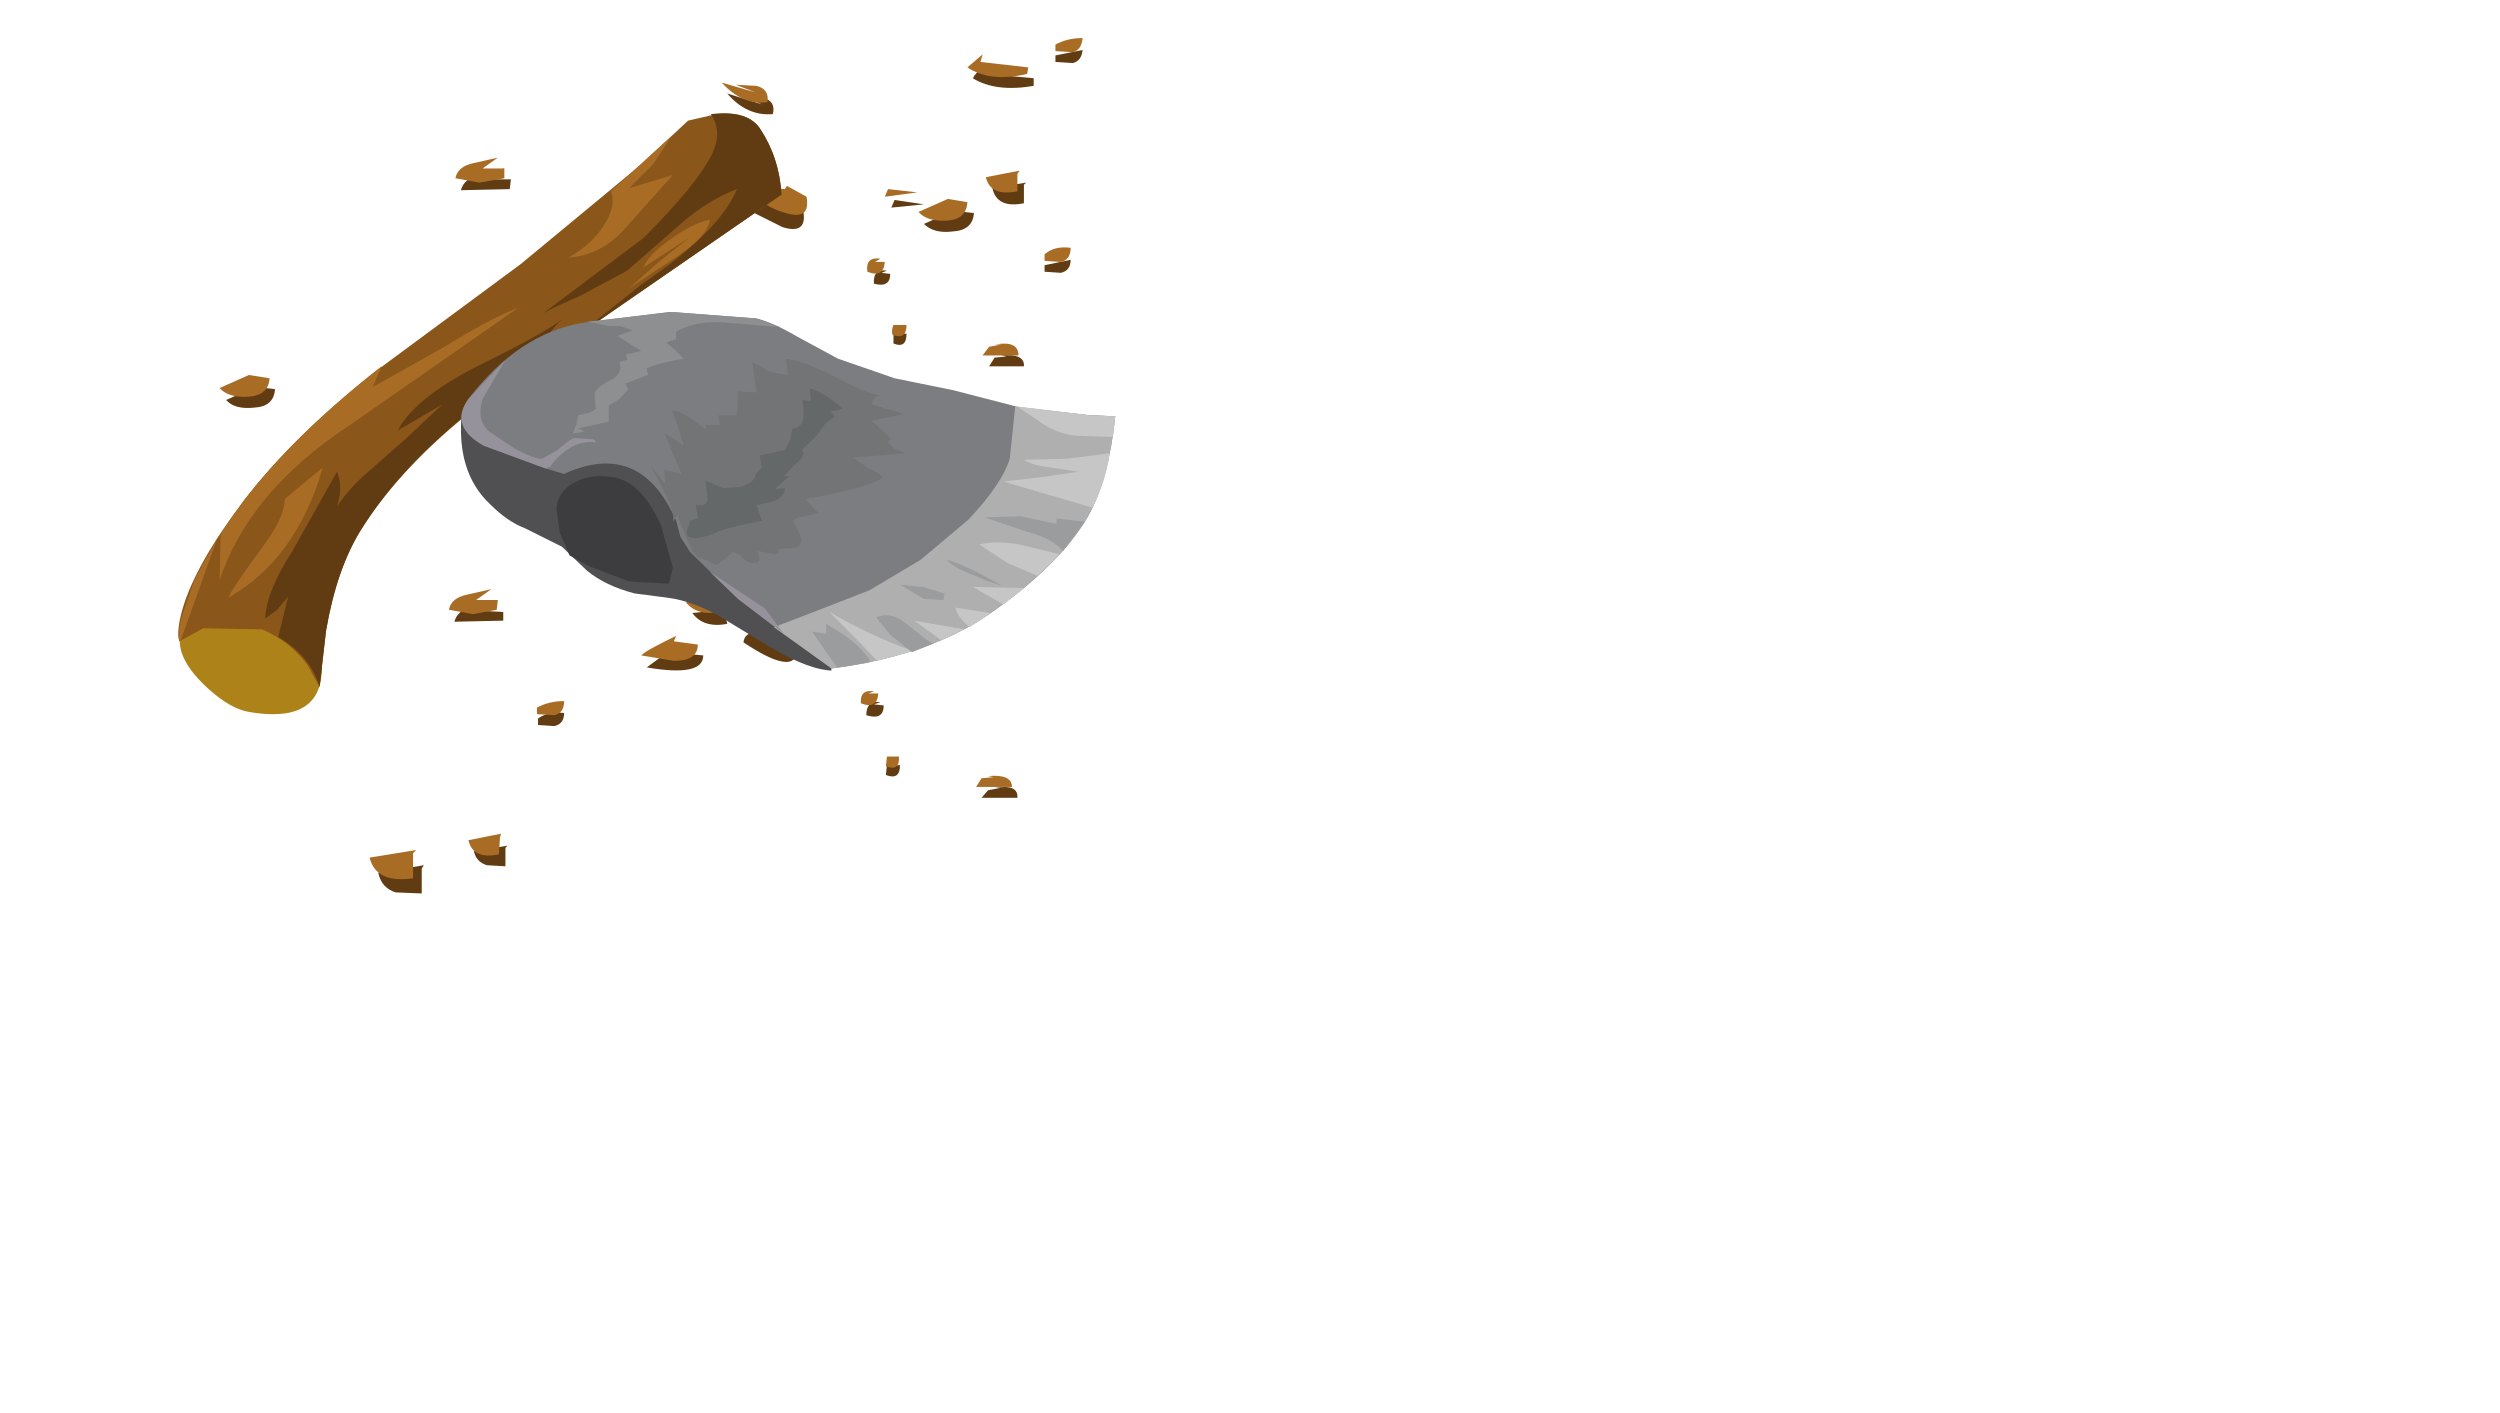 <?xml version="1.0" encoding="UTF-8" standalone="no"?>
<svg xmlns:xlink="http://www.w3.org/1999/xlink" height="65.0px" width="115.0px" xmlns="http://www.w3.org/2000/svg">
  <g transform="matrix(1.0, 0.0, 0.0, 1.0, 0.0, 0.0)">
    <use height="39.4" transform="matrix(1.0, 0.0, 0.0, 1.0, 8.2, 1.75)" width="43.1" xlink:href="#shape0"/>
  </g>
  <defs>
    <g id="shape0" transform="matrix(1.0, 0.0, 0.0, 1.0, -8.2, -1.75)">
      <path d="M13.6 25.85 Q14.9 29.55 14.8 30.95 14.65 33.3 11.45 32.75 10.6 32.6 9.6 31.7 8.6 30.8 8.35 30.0 8.05 29.05 8.9 27.9 L10.45 26.05 13.6 25.85" fill="#ad8319" fill-rule="evenodd" stroke="none"/>
      <path d="M22.1 19.3 L23.65 19.05 23.55 19.15 23.55 19.95 Q22.35 20.2 22.1 19.3" fill="#613c12" fill-rule="evenodd" stroke="none"/>
      <path d="M30.1 10.85 L30.85 10.3 31.7 9.95 31.6 10.15 32.7 10.3 Q32.7 11.35 30.1 10.85" fill="#613c12" fill-rule="evenodd" stroke="none"/>
      <path d="M36.95 9.7 Q37.15 10.8 36.0 10.45 L34.5 9.7 Q34.55 9.25 35.1 9.25 L35.95 9.35 36.0 9.2 36.95 9.7" fill="#613c12" fill-rule="evenodd" stroke="none"/>
      <path d="M33.3 8.25 L33.75 8.85 Q32.65 9.05 32.15 8.35 L33.05 8.25 33.3 8.25" fill="#613c12" fill-rule="evenodd" stroke="none"/>
      <path d="M35.55 5.25 Q34.35 5.35 33.45 4.3 L35.05 4.8 34.15 4.4 35.1 4.5 Q35.7 4.65 35.55 5.25" fill="#613c12" fill-rule="evenodd" stroke="none"/>
      <path d="M41.0 9.55 L41.15 9.2 42.5 9.4 41.0 9.55" fill="#613c12" fill-rule="evenodd" stroke="none"/>
      <path d="M48.05 12.5 L48.05 12.2 49.25 11.95 Q49.25 12.45 48.8 12.55 L48.05 12.5" fill="#613c12" fill-rule="evenodd" stroke="none"/>
      <path d="M45.5 16.85 L45.75 16.45 46.3 16.4 46.05 16.35 Q47.15 16.25 47.1 16.85 L45.5 16.85" fill="#613c12" fill-rule="evenodd" stroke="none"/>
      <path d="M37.75 21.45 L38.45 20.85 38.35 21.2 40.55 21.4 40.5 21.75 37.75 21.45" fill="#613c12" fill-rule="evenodd" stroke="none"/>
      <path d="M21.2 8.75 Q21.35 8.2 22.05 8.05 L23.2 7.75 22.5 8.25 23.5 8.25 23.45 8.7 21.2 8.75" fill="#613c12" fill-rule="evenodd" stroke="none"/>
      <path d="M11.7 18.75 Q10.8 18.85 10.4 18.4 L11.75 17.8 12.65 17.9 Q12.6 18.7 11.7 18.75" fill="#613c12" fill-rule="evenodd" stroke="none"/>
      <path d="M41.1 15.8 L41.1 15.35 41.7 15.35 Q41.7 16.05 41.1 15.8" fill="#613c12" fill-rule="evenodd" stroke="none"/>
      <path d="M40.2 13.05 Q40.15 12.35 40.8 12.45 L40.55 12.55 40.95 12.6 Q40.95 13.25 40.2 13.05" fill="#613c12" fill-rule="evenodd" stroke="none"/>
      <path d="M21.85 18.75 L23.4 18.5 23.3 18.65 23.25 19.45 Q22.05 19.7 21.85 18.75" fill="#a86c25" fill-rule="evenodd" stroke="none"/>
      <path d="M29.8 10.3 L30.55 9.75 31.4 9.4 31.3 9.65 32.4 9.8 Q32.4 10.8 29.8 10.3" fill="#a86c25" fill-rule="evenodd" stroke="none"/>
      <path d="M37.1 9.05 Q37.3 10.15 36.15 9.8 35.4 9.6 34.7 9.05 34.75 8.6 35.25 8.6 L36.1 8.7 36.2 8.55 37.1 9.05" fill="#a86c25" fill-rule="evenodd" stroke="none"/>
      <path d="M33.05 7.75 Q33.45 7.95 33.45 8.3 32.35 8.5 31.9 7.85 L32.75 7.75 33.05 7.75" fill="#a86c25" fill-rule="evenodd" stroke="none"/>
      <path d="M35.3 4.7 Q34.15 4.85 33.2 3.8 L34.75 4.25 33.85 3.9 34.8 3.95 Q35.4 4.1 35.3 4.7" fill="#a86c25" fill-rule="evenodd" stroke="none"/>
      <path d="M40.7 9.05 L40.85 8.7 42.2 8.85 40.7 9.05" fill="#a86c25" fill-rule="evenodd" stroke="none"/>
      <path d="M48.05 12.0 L48.05 11.7 Q48.5 11.3 49.25 11.4 49.25 11.95 48.8 12.05 L48.05 12.0" fill="#a86c25" fill-rule="evenodd" stroke="none"/>
      <path d="M45.2 16.35 L45.5 15.95 46.05 15.85 45.75 15.85 Q46.85 15.65 46.85 16.35 L45.2 16.35" fill="#a86c25" fill-rule="evenodd" stroke="none"/>
      <path d="M37.45 20.9 Q37.7 20.45 38.2 20.3 L38.1 20.65 40.25 20.9 40.25 21.2 Q38.5 21.6 37.45 20.9" fill="#a86c25" fill-rule="evenodd" stroke="none"/>
      <path d="M20.95 8.2 Q21.05 7.65 21.8 7.5 L22.9 7.25 22.2 7.75 23.2 7.75 23.2 8.2 22.05 8.4 20.95 8.2" fill="#a86c25" fill-rule="evenodd" stroke="none"/>
      <path d="M11.4 18.25 Q10.5 18.3 10.1 17.85 L11.45 17.25 12.4 17.4 Q12.35 18.2 11.4 18.25" fill="#a86c25" fill-rule="evenodd" stroke="none"/>
      <path d="M41.05 15.4 Q41.0 15.15 41.1 14.95 L41.7 14.95 Q41.7 15.65 41.05 15.4" fill="#a86c25" fill-rule="evenodd" stroke="none"/>
      <path d="M39.9 12.5 Q39.8 11.8 40.5 11.9 L40.25 12.05 40.7 12.05 Q40.65 12.8 39.9 12.5" fill="#a86c25" fill-rule="evenodd" stroke="none"/>
      <path d="M21.8 39.15 L23.35 38.9 23.25 39.0 23.25 39.85 22.4 39.8 Q21.9 39.65 21.8 39.15" fill="#613c12" fill-rule="evenodd" stroke="none"/>
      <path d="M29.75 30.7 L30.5 30.15 31.4 29.8 31.3 30.05 32.35 30.15 Q32.35 31.15 29.75 30.7" fill="#613c12" fill-rule="evenodd" stroke="none"/>
      <path d="M36.65 29.55 Q36.9 31.35 34.2 29.55 34.25 29.1 34.75 29.1 L35.6 29.2 35.7 29.05 36.65 29.55" fill="#613c12" fill-rule="evenodd" stroke="none"/>
      <path d="M33.0 28.1 Q33.4 28.25 33.45 28.7 32.35 28.9 31.85 28.2 L32.75 28.1 33.0 28.1" fill="#613c12" fill-rule="evenodd" stroke="none"/>
      <path d="M35.25 25.1 Q34.0 25.2 33.15 24.15 L34.7 24.65 33.8 24.3 34.8 24.35 Q35.4 24.5 35.25 25.1" fill="#613c12" fill-rule="evenodd" stroke="none"/>
      <path d="M40.7 29.4 L40.85 29.05 42.2 29.25 40.7 29.4" fill="#613c12" fill-rule="evenodd" stroke="none"/>
      <path d="M24.75 33.35 L24.75 33.05 Q25.25 32.7 25.95 32.8 25.95 33.3 25.5 33.4 L24.75 33.35" fill="#613c12" fill-rule="evenodd" stroke="none"/>
      <path d="M45.15 36.7 L45.45 36.35 46.0 36.25 45.75 36.25 Q46.85 36.05 46.8 36.7 L45.15 36.7" fill="#613c12" fill-rule="evenodd" stroke="none"/>
      <path d="M44.75 3.6 Q45.0 3.15 45.5 3.0 L45.4 3.4 47.55 3.6 47.55 3.95 Q45.8 4.25 44.75 3.6" fill="#613c12" fill-rule="evenodd" stroke="none"/>
      <path d="M20.9 28.6 Q21.05 28.05 21.75 27.9 L22.9 27.65 22.2 28.1 23.15 28.15 23.15 28.55 20.9 28.6" fill="#613c12" fill-rule="evenodd" stroke="none"/>
      <path d="M44.8 9.8 Q44.75 10.6 43.8 10.65 42.95 10.75 42.5 10.3 L43.85 9.7 44.8 9.8" fill="#613c12" fill-rule="evenodd" stroke="none"/>
      <path d="M40.75 35.65 L40.8 35.2 41.4 35.2 Q41.4 35.9 40.75 35.65" fill="#613c12" fill-rule="evenodd" stroke="none"/>
      <path d="M39.85 32.9 Q39.85 32.2 40.5 32.3 L40.2 32.4 40.65 32.45 Q40.65 33.15 39.85 32.9" fill="#613c12" fill-rule="evenodd" stroke="none"/>
      <path d="M21.55 38.65 L23.05 38.35 23.0 38.5 22.95 39.3 Q21.75 39.55 21.55 38.65" fill="#a86c25" fill-rule="evenodd" stroke="none"/>
      <path d="M29.5 30.15 Q29.65 29.95 31.1 29.25 L31.0 29.5 32.1 29.65 Q32.1 30.4 31.0 30.4 L29.5 30.15" fill="#a86c25" fill-rule="evenodd" stroke="none"/>
      <path d="M36.8 28.9 Q37.0 30.0 35.85 29.65 35.2 29.45 34.35 28.9 34.4 28.45 34.95 28.45 L35.8 28.55 35.9 28.4 36.8 28.9" fill="#a86c25" fill-rule="evenodd" stroke="none"/>
      <path d="M32.7 27.6 Q33.15 27.8 33.15 28.15 32.05 28.35 31.55 27.7 L32.45 27.6 32.7 27.6" fill="#a86c25" fill-rule="evenodd" stroke="none"/>
      <path d="M34.95 24.55 Q33.75 24.7 32.85 23.65 L34.45 24.1 33.55 23.75 34.5 23.85 Q35.1 23.95 34.95 24.55" fill="#a86c25" fill-rule="evenodd" stroke="none"/>
      <path d="M40.4 28.9 L40.55 28.55 41.9 28.75 41.2 28.95 40.4 28.9" fill="#a86c25" fill-rule="evenodd" stroke="none"/>
      <path d="M24.7 32.85 L24.7 32.55 Q25.25 32.25 25.95 32.25 25.95 32.8 25.5 32.9 L24.7 32.85" fill="#a86c25" fill-rule="evenodd" stroke="none"/>
      <path d="M44.9 36.2 L45.15 35.8 45.7 35.75 45.45 35.7 Q46.55 35.6 46.55 36.2 L44.9 36.2" fill="#a86c25" fill-rule="evenodd" stroke="none"/>
      <path d="M44.5 3.1 L45.2 2.5 45.1 2.85 47.3 3.1 47.25 3.4 Q45.55 3.8 44.5 3.1" fill="#a86c25" fill-rule="evenodd" stroke="none"/>
      <path d="M20.65 28.05 Q20.75 27.5 21.5 27.35 L22.6 27.1 21.9 27.6 22.9 27.6 22.85 28.05 21.75 28.25 20.65 28.05" fill="#a86c25" fill-rule="evenodd" stroke="none"/>
      <path d="M44.5 9.3 Q44.45 10.1 43.55 10.15 42.65 10.2 42.25 9.75 L43.6 9.15 44.5 9.3" fill="#a86c25" fill-rule="evenodd" stroke="none"/>
      <path d="M40.75 35.25 L40.8 34.8 41.35 34.8 Q41.4 35.5 40.75 35.25" fill="#a86c25" fill-rule="evenodd" stroke="none"/>
      <path d="M39.6 32.35 Q39.55 31.7 40.2 31.8 L39.95 31.9 40.4 31.9 Q40.35 32.65 39.6 32.35" fill="#a86c25" fill-rule="evenodd" stroke="none"/>
      <path d="M45.65 8.65 L47.2 8.4 47.1 8.5 47.1 9.35 Q45.85 9.6 45.65 8.65" fill="#613c12" fill-rule="evenodd" stroke="none"/>
      <path d="M48.55 2.85 L48.55 2.55 49.8 2.3 Q49.75 2.8 49.35 2.9 L48.55 2.85" fill="#613c12" fill-rule="evenodd" stroke="none"/>
      <path d="M45.35 8.15 L46.9 7.85 46.8 8.0 46.8 8.8 Q45.55 9.05 45.35 8.15" fill="#a86c25" fill-rule="evenodd" stroke="none"/>
      <path d="M48.55 2.35 L48.55 2.05 Q49.1 1.75 49.8 1.75 49.75 2.3 49.35 2.4 L48.55 2.35" fill="#a86c25" fill-rule="evenodd" stroke="none"/>
      <path d="M17.4 40.15 L19.5 39.8 19.4 39.95 19.4 41.1 18.2 41.05 Q17.55 40.85 17.4 40.15" fill="#613c12" fill-rule="evenodd" stroke="none"/>
      <path d="M17.0 39.45 L19.15 39.1 19.0 39.25 19.0 40.4 Q17.3 40.65 17.0 39.45" fill="#a86c25" fill-rule="evenodd" stroke="none"/>
      <path d="M34.95 5.9 Q35.85 7.25 35.95 8.95 L27.85 14.55 Q22.8 18.0 21.95 18.7 18.5 21.4 16.65 24.3 15.5 26.1 15.0 29.0 L14.7 31.6 14.15 30.6 Q13.35 29.5 12.05 28.95 L9.35 28.9 8.25 29.5 Q8.1 29.05 8.4 28.0 9.0 25.95 11.2 23.05 13.45 20.1 17.25 17.1 L23.95 12.15 29.45 7.6 31.65 5.55 32.95 5.25 Q34.4 5.1 34.95 5.9" fill="#8a561a" fill-rule="evenodd" stroke="none"/>
      <path d="M25.9 14.65 Q25.15 15.3 24.6 16.55 L25.5 16.15 Q22.45 18.15 20.75 19.65 18.15 21.9 16.65 24.3 15.5 26.1 15.0 29.0 L14.7 31.6 Q14.3 30.2 12.8 29.3 L13.25 27.45 12.75 28.05 12.2 28.45 Q12.25 27.2 13.45 25.35 L15.5 21.7 Q15.8 22.4 15.5 23.3 16.1 22.4 17.0 21.65 L18.7 20.15 20.35 18.6 18.3 19.8 Q19.05 18.35 21.85 16.9 25.2 15.25 25.9 14.65" fill="#613c12" fill-rule="evenodd" stroke="none"/>
      <path d="M32.7 5.25 Q34.35 5.05 34.95 5.9 35.85 7.25 35.95 8.95 L26.6 15.4 29.55 13.05 Q33.1 10.65 33.9 8.7 32.55 9.2 31.25 10.35 L28.85 12.45 26.6 13.65 Q25.65 14.05 25.0 14.4 L29.6 10.95 Q32.05 8.5 32.75 7.1 33.25 6.05 32.7 5.25" fill="#613c12" fill-rule="evenodd" stroke="none"/>
      <path d="M8.95 26.65 L10.0 24.75 8.3 29.5 8.25 29.5 Q8.15 29.15 8.35 28.4 L8.95 26.65" fill="#a86c25" fill-rule="evenodd" stroke="none"/>
      <path d="M23.85 14.15 L16.1 19.55 Q11.45 22.6 10.1 26.7 L10.15 24.55 11.2 23.05 Q13.6 19.95 17.55 16.85 L17.15 17.8 20.45 15.95 Q22.55 14.65 23.85 14.15" fill="#a86c25" fill-rule="evenodd" stroke="none"/>
      <path d="M28.95 8.65 L30.95 8.05 28.85 10.4 Q27.7 11.75 26.15 11.85 27.3 11.2 27.85 10.25 28.35 9.4 28.1 8.8 L30.9 6.25 30.05 7.55 28.95 8.65" fill="#a86c25" fill-rule="evenodd" stroke="none"/>
      <path d="M13.1 22.95 L14.85 21.5 Q13.65 25.7 10.5 27.5 10.65 27.1 12.05 25.2 13.1 23.8 13.1 22.95" fill="#a86c25" fill-rule="evenodd" stroke="none"/>
      <path d="M31.75 10.9 L29.6 12.3 Q29.8 11.75 30.85 11.0 31.9 10.25 32.65 10.1 32.6 10.8 31.15 11.8 L28.95 13.25 30.3 12.05 31.75 10.9" fill="#a86c25" fill-rule="evenodd" stroke="none"/>
      <path d="M33.5 21.3 Q34.45 22.25 36.45 25.75 38.05 28.5 38.25 30.85 37.25 30.8 35.65 29.9 L33.1 28.35 Q31.85 27.65 30.75 27.5 L29.2 27.3 Q27.85 26.95 27.0 26.25 L25.85 25.15 24.15 24.3 Q23.35 24.0 22.55 23.2 20.95 21.7 21.25 18.9 L26.95 18.0 28.85 18.65 Q30.35 18.85 30.95 19.25 L33.5 21.3" fill="#504f52" fill-rule="evenodd" stroke="none"/>
      <path d="M29.35 22.55 Q29.95 23.15 30.4 24.15 L30.95 26.1 30.8 26.75 30.75 26.85 28.95 26.75 27.1 26.05 26.2 25.55 25.75 24.5 25.6 23.45 Q25.6 22.95 25.95 22.55 26.6 21.9 27.65 21.9 28.7 21.9 29.35 22.55" fill="#3d3d3f" fill-rule="evenodd" stroke="none"/>
      <path d="M50.1 19.1 L51.3 19.15 Q51.0 22.05 50.05 23.75 48.75 26.0 45.5 28.25 42.75 30.15 38.25 30.75 L36.05 29.15 33.95 27.55 31.75 25.4 31.3 24.7 31.1 23.95 Q29.45 20.2 25.95 21.8 L25.6 21.7 25.1 21.55 22.25 20.5 Q20.65 19.6 21.55 18.35 23.85 15.35 26.8 14.85 L30.8 14.35 34.8 14.65 Q35.6 14.85 36.7 15.5 L38.55 16.5 41.15 17.4 43.85 17.95 46.95 18.75 50.1 19.1" fill="#7c7d80" fill-rule="evenodd" stroke="none"/>
      <path d="M46.7 18.7 L50.1 19.1 51.3 19.15 Q51.0 22.05 50.05 23.75 48.75 26.0 45.5 28.25 42.75 30.15 38.25 30.75 L35.6 28.85 37.3 28.2 40.0 27.15 42.35 25.75 44.55 23.9 Q46.1 22.25 46.45 21.1 L46.7 18.7" fill="#afafb0" fill-rule="evenodd" stroke="none"/>
      <path d="M42.05 28.55 L44.35 28.95 43.3 29.45 42.05 28.55" fill="#c6c6c7" fill-rule="evenodd" stroke="none"/>
      <path d="M38.85 30.15 L39.9 30.5 39.1 30.6 38.85 30.15" fill="#c6c6c7" fill-rule="evenodd" stroke="none"/>
      <path d="M47.1 21.15 L49.1 21.1 51.05 20.85 Q50.85 22.2 50.25 23.35 L46.15 22.15 47.9 21.95 49.6 21.7 48.3 21.5 Q47.45 21.4 47.1 21.15" fill="#c6c6c7" fill-rule="evenodd" stroke="none"/>
      <path d="M43.95 27.95 L45.55 28.2 45.5 28.25 44.6 28.85 Q44.05 28.4 43.95 27.95" fill="#c6c6c7" fill-rule="evenodd" stroke="none"/>
      <path d="M46.15 27.8 L44.75 27.0 47.1 27.05 46.15 27.8" fill="#c6c6c7" fill-rule="evenodd" stroke="none"/>
      <path d="M42.0 29.95 L40.35 30.4 39.25 29.25 38.15 28.15 Q40.05 29.25 42.0 29.95" fill="#c6c6c7" fill-rule="evenodd" stroke="none"/>
      <path d="M47.75 26.5 L46.35 25.9 45.05 25.05 Q45.8 24.85 46.9 25.05 L48.75 25.5 47.75 26.5" fill="#c6c6c7" fill-rule="evenodd" stroke="none"/>
      <path d="M46.8 18.7 L50.1 19.1 51.3 19.15 51.2 20.1 49.6 20.05 Q48.8 20.0 48.05 19.55 L46.8 18.7" fill="#c6c6c7" fill-rule="evenodd" stroke="none"/>
      <path d="M38.5 30.7 L37.35 29.05 38.0 29.15 38.0 28.7 Q39.6 29.6 40.05 30.45 L39.8 30.5 38.95 30.65 38.5 30.7" fill="#9b9c9e" fill-rule="evenodd" stroke="none"/>
      <path d="M42.9 29.6 L42.95 29.6 41.95 30.0 40.95 29.2 40.3 28.4 Q41.0 28.1 41.7 28.7 42.75 29.55 42.9 29.6" fill="#9b9c9e" fill-rule="evenodd" stroke="none"/>
      <path d="M48.6 23.85 L49.9 24.0 48.9 25.35 Q48.4 24.75 47.2 24.45 L45.3 23.8 46.95 23.75 48.6 24.1 48.6 23.85" fill="#9b9c9e" fill-rule="evenodd" stroke="none"/>
      <path d="M43.45 27.3 L43.4 27.6 42.5 27.55 41.4 26.9 42.45 27.0 43.45 27.3" fill="#9b9c9e" fill-rule="evenodd" stroke="none"/>
      <path d="M45.35 26.7 L44.4 26.3 Q43.8 26.05 43.55 25.75 44.35 25.95 46.1 26.95 L45.35 26.7" fill="#9b9c9e" fill-rule="evenodd" stroke="none"/>
      <path d="M23.25 16.55 L22.2 18.35 Q21.9 19.3 22.5 19.85 L23.7 20.65 Q24.65 21.15 24.95 21.1 L25.65 20.7 Q26.15 20.25 26.4 20.15 L27.1 20.2 27.25 20.2 27.35 20.25 27.4 20.35 Q26.3 20.2 25.35 21.4 L25.35 21.45 25.1 21.55 22.25 20.5 Q20.65 19.6 21.55 18.35 L23.25 16.55" fill="#95929b" fill-rule="evenodd" stroke="none"/>
      <path d="M35.2 28.0 L36.05 29.15 33.95 27.55 32.65 26.3 35.2 28.0" fill="#95929b" fill-rule="evenodd" stroke="none"/>
      <path d="M36.25 17.25 L36.15 16.5 Q36.95 16.6 38.45 17.35 39.7 18.05 40.55 18.2 40.15 18.2 40.1 18.6 L41.6 19.05 40.1 19.35 41.0 20.2 40.8 20.3 41.15 20.65 41.65 20.85 39.25 21.05 39.95 21.55 Q40.5 21.75 40.6 22.0 39.5 22.55 37.05 22.95 L37.65 23.6 37.0 23.75 Q36.55 23.8 36.5 24.0 L36.7 24.35 36.85 24.75 Q36.9 25.15 36.55 25.2 L35.85 25.25 Q35.8 25.6 35.45 25.45 L34.85 25.35 Q35.15 26.15 34.3 25.8 L34.0 25.5 33.7 25.4 33.35 25.7 32.95 26.0 32.45 25.75 32.1 25.65 31.85 25.35 31.5 24.55 31.15 23.7 30.95 24.0 Q31.05 23.55 30.6 22.7 L29.95 21.45 30.6 22.25 30.55 21.6 31.35 21.8 30.55 19.9 31.45 20.5 31.2 19.65 30.9 18.85 Q31.5 18.95 32.5 19.8 L32.45 19.55 33.1 19.55 33.05 19.1 33.9 19.1 33.95 18.0 34.8 18.05 34.6 16.65 35.4 17.1 36.25 17.25" fill="#737475" fill-rule="evenodd" stroke="none"/>
      <path d="M38.4 19.15 L37.95 19.5 37.6 20.0 36.9 20.7 Q37.1 20.95 36.65 21.3 L36.05 21.9 36.3 21.9 35.65 22.5 36.1 22.45 Q36.1 22.85 35.6 23.05 L34.8 23.25 35.05 23.95 34.1 24.15 33.3 24.35 Q31.85 25.0 31.6 24.6 L31.6 24.4 31.75 23.95 32.1 23.85 32.0 23.2 Q32.5 23.35 32.55 22.95 L32.45 22.1 33.25 22.45 34.05 22.4 Q34.8 22.15 34.75 21.8 L35.05 21.5 34.95 20.95 36.1 20.7 36.35 20.25 36.45 19.7 Q37.15 19.7 36.9 18.4 L37.3 18.45 37.25 17.85 Q38.15 18.2 38.75 18.8 L38.2 18.95 38.4 19.15" fill="#656869" fill-rule="evenodd" stroke="none"/>
      <path d="M35.9 15.05 L33.5 14.85 Q32.1 14.7 31.1 15.25 L31.1 15.6 30.65 15.75 31.05 16.1 31.45 16.5 Q30.25 16.7 29.75 16.95 L29.8 17.25 28.75 17.65 28.9 17.9 28.5 18.35 28.0 18.65 28.0 19.4 26.6 19.7 26.9 19.85 26.35 19.95 26.5 19.55 26.6 19.1 Q27.25 19.0 27.4 18.8 L27.35 18.1 Q27.45 17.8 28.15 17.45 28.65 17.2 28.5 16.65 L28.85 16.55 28.8 16.3 29.5 16.15 28.95 15.8 28.4 15.45 29.1 15.2 28.55 15.0 28.0 15.0 27.55 14.9 27.0 14.8 30.9 14.35 34.8 14.65 35.9 15.05" fill="#8e8f90" fill-rule="evenodd" stroke="none"/>
    </g>
  </defs>
</svg>
